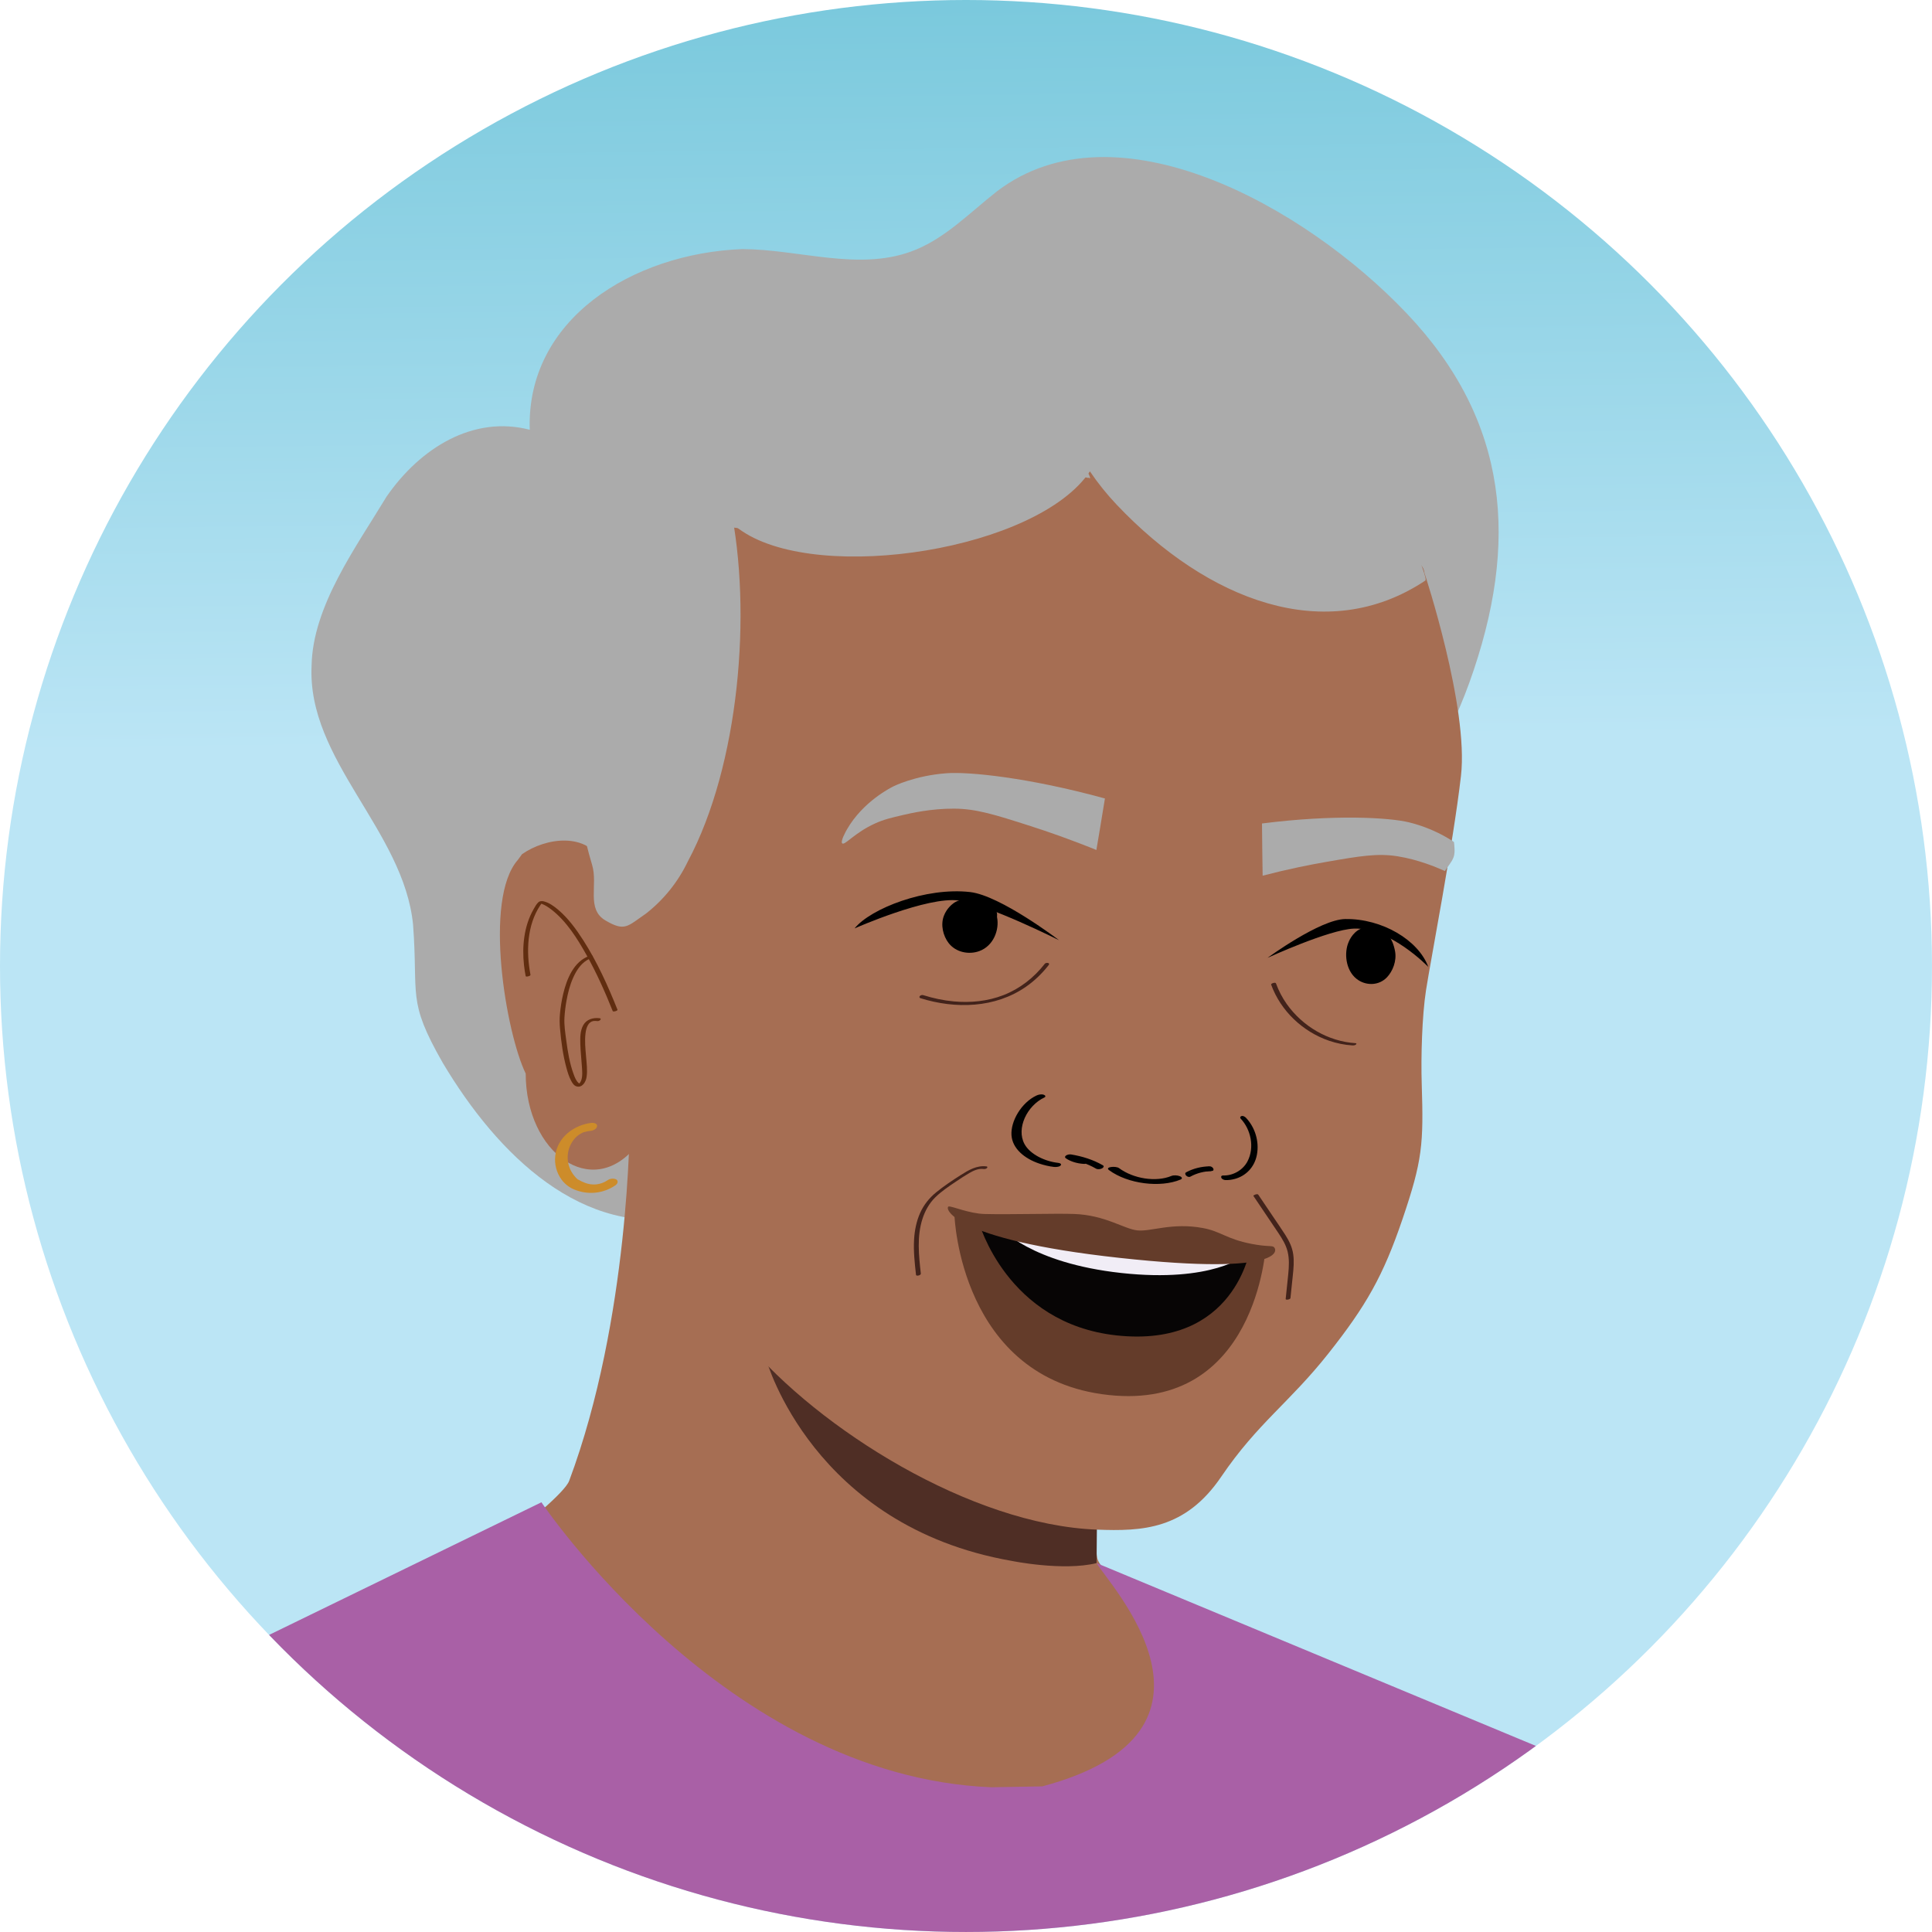 <?xml version="1.0" encoding="UTF-8"?>
<svg id="Layer_4" data-name="Layer 4" xmlns="http://www.w3.org/2000/svg" xmlns:xlink="http://www.w3.org/1999/xlink" viewBox="0 0 1163.19 1163.19">
  <defs>
    <style>
      .cls-1 {
        fill: none;
      }

      .cls-2 {
        fill: #612d10;
      }

      .cls-3 {
        fill: #010101;
      }

      .cls-4 {
        fill: #ababab;
      }

      .cls-5 {
        fill: #f1edf6;
      }

      .cls-6 {
        fill: url(#linear-gradient);
      }

      .cls-7 {
        fill: #643c2a;
      }

      .cls-8 {
        fill: #a66e53;
      }

      .cls-9 {
        fill: #070505;
      }

      .cls-10 {
        fill: #a960a6;
      }

      .cls-11 {
        fill: #43231b;
      }

      .cls-12 {
        fill: #cd8c2a;
      }

      .cls-13 {
        clip-path: url(#clippath);
      }

      .cls-14 {
        fill: #4f2e25;
      }
    </style>
    <clipPath id="clippath">
      <circle class="cls-1" cx="581.59" cy="581.59" r="581.59"/>
    </clipPath>
    <linearGradient id="linear-gradient" x1="581.52" y1="574.95" x2="568.23" y2="-588.16" gradientUnits="userSpaceOnUse">
      <stop offset=".11" stop-color="#bbe5f5"/>
      <stop offset=".52" stop-color="#76c7db"/>
    </linearGradient>
  </defs>
  <g class="cls-13">
    <circle class="cls-6" cx="581.59" cy="581.59" r="581.59"/>
    <circle class="cls-1" cx="581.59" cy="581.59" r="581.59"/>
    <path class="cls-4" d="M726.26,704.2c34.54-29.7,67.54-61.16,102.18-90.71,7.1-35.42,17.6-75.12,20.03-100.59,3.98-41.68,22.15-62.87,36.21-102,30.26-84.15,23.86-157.39-37.8-222.28-61.66-64.88-175.16-127.61-246.46-73.57-17.01,13.32-32.02,29.22-52.02,36.43-32.06,11.62-67.27-1.31-101.38-1.52-66.36,2.57-130.26,42.4-128.08,108.78-34.08-8.81-65.93,10.95-86.19,40.23-18.52,30.64-44.5,65.98-45.15,101.78-2.79,57,55.42,99.13,61.09,155.92,3.26,43.43-3.81,45.25,17.84,83.17,33.2,55.8,84.44,105.74,148.01,92.5l279.03-1.21c11.12-8.7,21.98-17.73,32.69-26.93Z"/>
    <path class="cls-8" d="M379.12,675.99s.11,117.83-36.45,215.59c-5.1,13.63-91.22,75.79-91.22,75.79l127.73,53.85c71.73,15.93,197.07,153.53,266.02,128.15l95.37-158.03s-76.28-36.57-79.96-53.32c-3.68-16.75,8.23-143.9,8.23-143.9"/>
    <path class="cls-10" d="M1064.96,2172.9c-24.43-181.94-30.04-184.42-30.04-184.42l-17.24-86.08-17.88-315.47c16.08-82.28,46.79-142.9,25.77-176.03l-70.88-347.27-294.49-122.55c6.94,12.31,91.56,101.26-32.68,134.44-.1.03-30.58.5-30.68.53-160.36-6.54-270.87-171.58-270.87-171.58l-263.8,128.48,12.67,743.49s-223.91,356.75-230.14,508.59c-7.65,186.41,23.98,380.78,88.39,542.71,6.58,16.54,251.69,44.87,277.21,47.41,95.76,9.5,192.21,12.12,288.35,7.9,188.96-8.3,371.17-52.44,554.99-89.76,0,0,35.75-438.46,11.31-620.4Z"/>
    <path class="cls-14" d="M660.43,914.57s-29.5-4.72-49.84-10.36c-20.34-5.64-55.13-4.29-149.1-85.18,0,0,27.87,99.78,147.51,120.71,0,0,30.92,6.34,51.21,1.35l.23-26.51Z"/>
    <path class="cls-8" d="M763.12,306.94c.41.34.85.68,1.29,1.03-.45-.7-.88-1.43-1.19-2.15l-.1,1.12ZM813.47,321.39c.69.76,1.47,1.51,2.27,2.26l.08-.93s-2.25-2.45-2.35-1.33ZM448.89,807.65c44.08,52.73,135.69,110.4,211.54,113.29,27.19,1.04,53.17.05,74.86-31.9,21.93-32.29,41.1-44.56,64.59-74.28,22.54-28.5,32.88-46.51,44.53-80.82,12.05-35.48,12.7-45.02,11.56-81.48-.51-16.29.19-40.84,2.58-56.26,2.75-17.8,16.29-87.76,21.05-129.06,4.76-41.31-21.95-122.08-21.95-122.08-1.48-11.4-17.38-6.73-22.71-16.21l-4.87-.42s2.34,1.33,2.05,4.68c-6.1-1.47-11.98-5.35-16.38-9.48l-.02.18c-7.61,2.73-14.64-1.25-20.26-7.37-.1,1.12.93,3.46,2.15,3.57-7.41.49-14.44-3.49-18.94-8.38-.1,1.12.94,3.46.85,4.58-5.46-1.49-10.75-4.83-15.11-8.27.99,1.57,28.88-.36,28.81.42-7.4.49.75,3.65-4.87-2.47l-5.69-4.68c-6.2.6-6.28,4.29-10.78-.6,1.12,1.22-2.31-12.62-2.4-11.5-7.32-.63-5.28-.94-11.09-4.82-.1,1.11-20.56,5.57-20.65,6.69-6.09-.52-4.96,5.21-9.46.32,1.13,1.22,4.81-4.31,5.92-3.09-7.4.5-10.56,4.96-16.17-1.16,1.12,1.23-23.07-14.34-23.07-14.34-7.41.49-6.37,2.9-12.09-2.09,2.25,2.45-33.58-4.97-32.56-2.62-6.09-.52,9.74,23.34,5.15,19.56-.1,1.12-13.74-4.56-13.74-4.56-6.2.6,2.48,6.98-2.02,2.09-.1,1.11.84,4.58,2.06,4.68-7.61,2.73-15.95-.23-22.88-5.34,2.25,2.45,3.28,4.8,4.4,6.02-6.1-.52-11.07.18-16.78-4.82-.1,1.12,2.05,4.68,3.27,4.79-6.29,1.72-13.51-.02-19.32-3.9-.1,1.11,2.15,3.57,3.26,4.78-4.96.7-9.84.29-14.43-3.49l3.27,4.79c-4.87-.42-8.72,1.51-15.85-1.36-.1,1.11,2.25,2.45,2.16,3.57-3.66-.31-8.54-.73-12.1-2.16-.1,1.12,3.37,3.67,2.15,3.56-4.87-.42-8.72,1.51-14.62-1.25,1.12,1.22,2.15,3.56,3.27,4.79-4.88-.42-9.85.28-14.54-2.37-.1,1.12.93,3.46,2.06,4.69-4.88-.42-8.73,1.5-14.63-1.25-.1,1.11,2.15,3.56,3.28,4.78-4.89-.42-9.86.29-14.64-1.25-.1,1.12,2.25,2.45,3.38,3.67-4.88-.42-9.85.29-15.76-2.47-.19,2.24.93,3.46.84,4.57-3.66-.31-6-1.63-9.65-1.95l-6.29,1.71c-18.98,20.92-81.49-2.62-81.49-2.62-40.38,26.98-2.95,185.91-3.55,207.28-.6,21.37-13.18,26.26-13.18,26.26-5.43-8.35-14.85,14.19-17.74,4.92-2.99-8.15.31-18.01-2.68-26.15-9.44-18.85-34.3-15.34-48.67-5.29l-2.55,3.49c-20.82,23.71-7.11,104.08,4.76,128.59.06,47.91,39.85,76.39,66.24,43.99l5.05,19.11"/>
    <g>
      <path class="cls-3" d="M705.3,707.98c-9.39,3.91-23,1.65-31.58-4.7-1.91-1.41-8.7-.78-6.03,1.2,11.33,8.38,30.95,10.76,43.06,5.7,1.2-.51,1.07-1.4-.33-2-1.46-.63-3.84-.73-5.12-.19"/>
      <path class="cls-3" d="M664,701.58c-5.8-3.36-12.45-5.43-19.16-6.53-.98-.15-2.3.1-3.08.69-.61.46-.79,1.13-.08,1.61,2.96,2.05,6.88,3.12,10.53,3.37,1.15.08,2.69-.08,3.43-1,.68-.86-.38-1.54-1.28-1.6-3.02-.2-6.05-1.06-8.49-2.75-1.06.77-2.11,1.53-3.17,2.3,6,.98,11.94,2.89,17.12,5.9,1.03.6,2.6.4,3.61-.09.75-.36,1.61-1.29.58-1.89"/>
      <path class="cls-3" d="M637.09,700.12c-7.89-.87-16.9-5.09-20.28-11.34-5.11-9.44,1.57-23.13,11.93-28,1.13-.53.63-1.38-.44-1.71-1.39-.43-3.12-.04-4.29.51-9.03,4.24-15.6,15.4-15.03,23.89.54,7.94,7.64,14.06,16.91,17.14,2.76.91,5.72,1.63,8.67,1.96,1.2.13,3.38-.04,4.05-.93.68-.89-.39-1.4-1.51-1.52"/>
      <path class="cls-3" d="M720.13,705.23c-.35-.94.49-1.47,1.12-1.4,2.13.24,4.36-.17,6.31-1.48.63.91,1.25,1.82,1.87,2.73-4.32.1-8.72,1.13-12.76,3.34-.8.44-1.87.02-2.5-.61-.47-.47-.93-1.5-.13-1.95"/>
      <path class="cls-3" d="M714.04,705.86c4.52-2.48,9.45-3.56,14.28-3.67.71,0,1.58.44,2.04,1.13.36.54.39,1.23-.18,1.6"/>
      <path class="cls-3" d="M736.47,707.7c5.16.24,11.5-2.67,14.54-8.37,4.58-8.61,1.93-19.54-4-25.79-.65-.68-.21-1.46.52-1.62.95-.23,1.99.39,2.67,1.1,5.17,5.46,8.1,13.86,6.55,22.17-1.46,7.77-6.85,12.82-13.2,14.57-1.89.52-3.88.81-5.81.72-.78-.04-2.15-.52-2.45-1.48-.31-.98.44-1.33,1.18-1.29"/>
    </g>
    <path d="M819.07,559.26c6.33-2.93,13.93.67,17.6,4.97.87,1.01,2.43,3.99,3.26,8.55,1.06,5.83-1.47,12.08-4.96,15.69-4.67,4.82-11.86,5.04-17.1,1.68-7.11-4.57-8.76-14.74-6.37-21.81.44-1.29,2.46-6.72,7.57-9.09"/>
    <path d="M763.18,576.67s31.51-23.12,46.74-23.35c22.22-.34,44.08,12.71,50,28.81,0,0-23.1-23.93-44.83-23.05-14.96.61-51.91,17.59-51.91,17.59Z"/>
    <path d="M596.33,544.26c-6.47-4.08-17.43-4.05-22.2-.5-1.12.83-4.15,3.22-5.83,7.56-2.16,5.54-.44,12.18,2.79,16.4,4.32,5.64,12.18,7.22,18.52,4.9,8.6-3.15,12.14-12.87,10.7-20.28-.27-1.36,1.29-3.8-3.93-7.11"/>
    <path d="M637.55,566.02s-35.19-26.84-53.45-28.94c-26.64-3.06-59.86,9.85-69.59,21.88,0,0,44-19.45,62.71-16.78,17.88,2.55,60.33,23.85,60.33,23.85Z"/>
    <path class="cls-4" d="M869.92,524.43c1.68-2.72,4-5.2,5.13-8.09,1.11-2.84.65-6.18.34-9.37-3.16-2.19-12.91-8.36-26.96-11.84-11.92-2.95-44.89-4.9-88.63.66.06,5.93.12,11.88.19,17.84.06,4.54.12,9.07.2,13.59,15.14-3.94,28.1-6.52,37.9-8.23,20.7-3.62,31.29-5.38,43.35-3.45,12.66,2.02,23.42,6.66,27.6,8.49.31.14.59.26.89.39Z"/>
    <path class="cls-4" d="M665.24,480.74c-.95,5.85-1.92,11.72-2.89,17.61-.74,4.48-1.5,8.95-2.26,13.4-15.68-6.38-29.23-11.06-39.51-14.36-21.71-6.97-32.83-10.45-46.09-10.53-13.91-.08-26.18,2.74-30.96,3.86-6.71,1.59-11.21,2.55-16.78,5.1-12.12,5.53-17.91,13.03-19.59,12.02-1.53-.91,2.31-7.7,2.71-8.39,9.76-17.06,26.8-25.37,28.09-26.04,0,0,12.85-6.49,32.08-7.88,13.26-.96,49.01,2.52,95.19,15.2"/>
    <path class="cls-2" d="M371.78,607.94c-5.76-14.41-12.21-28.71-20.59-41.81-4.29-6.7-9.14-13.36-15.27-18.52-2.43-2.04-5.26-4.09-8.38-4.9-1.14-.29-2.43-.35-3.39.5-1.22,1.09-2.13,2.86-2.92,4.24-5.76,10.08-6.99,22.32-5.74,33.69.24,2.2.59,4.38,1,6.56.12.63,3.04-.04,2.9-.78-2.64-13.84-2.18-29.74,5.87-41.86.52-.78.93-1.39,1.53-2.04l-2.25.7s.12,0,.14.01c-.17-.14-.14-.04.17.04.54.13,1.06.29,1.58.49,1.82.71,4.04,2.16,5.76,3.51,8.98,7.05,15.41,17.35,20.92,27.17,6.09,10.84,11.17,22.23,15.78,33.77.29.72,3.13-.2,2.9-.78h0Z"/>
    <path class="cls-2" d="M360.82,613.01c-3.75-.43-7.7.71-9.64,4.16s-1.9,7.63-1.79,11.4c.12,4.55.69,9.08.96,13.62.17,2.92.67,7.11-1.14,9.66-.18.26-.41.44-.61.68.06-.06,0,.05.25-.07.19-.09.15.06-.05-.08-.24-.17-.45-.29-.66-.51-1.37-1.35-2.12-3.36-2.77-5.12-2.41-6.52-3.55-13.57-4.45-20.43-.59-4.51-1.37-9.18-1.08-13.75.22-3.41.63-6.81,1.24-10.16.84-4.64,2.02-9.3,3.94-13.62,1.81-4.09,4.35-8.19,8.21-10.62.88-.56,1.83-.98,2.81-1.33.46-.16,1.13-.74.75-1.26-.41-.55-1.44-.25-1.93-.08-9.45,3.32-13.64,13.94-15.78,22.88-.96,4.01-1.59,8.1-1.97,12.2-.27,3-.2,5.68.06,8.72.7,8.04,1.79,16.15,3.94,23.94.69,2.51,1.48,5.04,2.7,7.35.72,1.36,1.66,2.98,3.23,3.46,3.5,1.08,5.67-2.67,6.11-5.54.62-4.1.03-8.41-.31-12.51-.39-4.53-.88-9.15-.34-13.69.21-1.77.58-3.61,1.49-5.17.77-1.3,1.83-2.12,3.03-2.36.83-.17,1.83-.12,2.72-.02,1.2.14,3.04-1.55,1.09-1.77h0Z"/>
    <path class="cls-4" d="M834.82,295.44c-.54-.78.23.33,0,0-10.51-15-17.13-30.97-28.28-45.5-10.93-14.24-21.63-27.12-33.34-40.72-.69-.8-14.66-1.27-15.36-2.07-.13-.15-.59-.66-.74-.84-.37-.42-.75-.85-1.13-1.27-.87-.98-1.75-1.94-2.63-2.92-66.1-29.35-146.13-33.97-218.53-12.27-140.63,42.15-220.46,190.33-178.3,330.95,3.6,12.05-3.67,26.56,8.06,33.41,11.74,6.85,13.15,3.5,24.37-4.18,10.7-8.37,19.32-19.11,25.18-31.37,30.88-57.79,38.87-150.05,25.51-214.2,7.7,12.14-4.63,7.47,7.34,15.44,47.31,31.54,177.69,11.21,209.23-36.1,4.84,7.16,10.27,13.9,16.22,20.17,54.43,57.36,125.72,85.47,185.73,45.57,2.2-1.46-16.76-44.6-23.32-54.13Z"/>
    <path class="cls-7" d="M675.06,747.46c-38.48-4.2-100.38-15.31-100.38-15.31,0,0,3.41,97.98,92.63,107.72,89.22,9.74,94.77-89.31,94.77-89.31,0,0-48.54,1.1-87.02-3.1Z"/>
    <path class="cls-9" d="M675.44,747.5c-18.3-2-86.14-11.79-86.14-11.79,0,0,16.66,61.06,82.84,68.28,71.75,7.83,80.61-52.52,80.61-52.52l-77.31-3.97Z"/>
    <path class="cls-5" d="M675.95,750.2c-18.3-2-73.65-11.01-73.65-11.01,0,0,17.96,21.25,72.85,27.24,54.89,5.99,74.34-10.61,74.34-10.61l-73.53-5.61Z"/>
    <path class="cls-7" d="M766.54,750.55c-1.9-.66-4.1.06-13.1-1.67-15.01-2.89-18.42-7.55-29.31-9.54-18.58-3.42-31.25,2.32-39.39,1.43-8.14-.89-19.27-9.22-38.16-9.89-11.06-.4-38.63.43-53.91.02-9.17-.25-19.45-4.77-21.45-4.53-2.77.34.41,19.78,102.78,30.95,102.38,11.18,95.17-5.83,92.53-6.76Z"/>
    <circle class="cls-1" cx="581.59" cy="581.24" r="581.59"/>
    <path class="cls-11" d="M629.01,580.28c-6.51,8.37-14.95,14.97-24.85,18.84-9.52,3.72-19.92,4.73-30.05,3.78-6.21-.58-12.31-1.9-18.26-3.76-.67-.21-1.59.02-2.05.55-.43.49-.3,1.08.34,1.28,21.09,6.6,45,6.04,63.62-6.92,5.19-3.61,9.75-8.05,13.63-13.03,1.11-1.42-1.65-1.69-2.39-.74h0Z"/>
    <path class="cls-11" d="M765.31,592.8c5.73,15.84,19.08,28.42,34.97,33.83,4.53,1.54,9.26,2.49,14.04,2.78.64.04,1.56-.09,2.05-.55.37-.35.44-.76-.21-.8-16.48-1.03-31.94-10.15-41.44-23.56-2.72-3.84-4.9-8.05-6.51-12.47-.3-.82-3.16.04-2.9.78h0Z"/>
    <path class="cls-11" d="M593.92,702.25c-5.81-.77-10.9,2.29-15.61,5.29-5.03,3.2-10.05,6.55-14.67,10.32-4.19,3.41-7.47,7.52-9.68,12.46s-3.3,10.45-3.62,15.9c-.42,7.13.37,14.26,1.16,21.33.11.96,3.02.33,2.9-.78-1.22-10.94-2.45-22.27.99-32.95,1.54-4.79,4.03-9.3,7.62-12.86,3.79-3.75,8.36-6.77,12.77-9.73,2.56-1.72,5.15-3.45,7.83-4.99s5.49-2.83,8.55-2.43c.68.09,1.53-.05,2.05-.55.4-.39.37-.95-.28-1.03h0Z"/>
    <path class="cls-11" d="M754.65,720.05c5.04,7.49,10.12,14.95,15.12,22.46,2.29,3.44,4.49,7.03,5.47,11.09,1.06,4.36.81,8.9.39,13.32-.49,5.05-1.05,10.09-1.57,15.13-.09.86,2.79.3,2.87-.47.47-4.5.94-9,1.41-13.5s.87-8.68.25-12.99-2.44-7.95-4.7-11.51c-2.43-3.82-5.03-7.54-7.56-11.29-2.93-4.34-5.85-8.69-8.78-13.03-.52-.78-3.2.32-2.9.78h0Z"/>
    <path class="cls-12" d="M356.36,676.01c-10.68,1.17-20.86,8.69-22.07,19.97-.55,5.06.81,10.14,3.81,14.24,2.27,3.06,5.45,5.33,9.08,6.48,7.82,2.77,16.49,1.64,23.32-3.06,1.17-.78,2.1-2.46.53-3.56-1.78-.77-3.84-.54-5.41.61-4.01,2.68-9.09,3.2-13.57,1.39-1.24-.46-2.43-1.03-3.56-1.71,0,0-.75-.5-.32,0-.94-.75-1.77-1.61-2.49-2.56-5.03-6.17-5.22-14.98-.46-21.36,1.23-1.67,2.81-3.05,4.63-4.06-.46.25,0,0,0,0l1.03-.5.75-.32h.36c1.05-.35,2.14-.58,3.24-.68,1.46,0,3.99-1.03,4.24-2.81s-2.14-2.17-3.56-2.03l.46-.04Z"/>
  </g>
</svg>